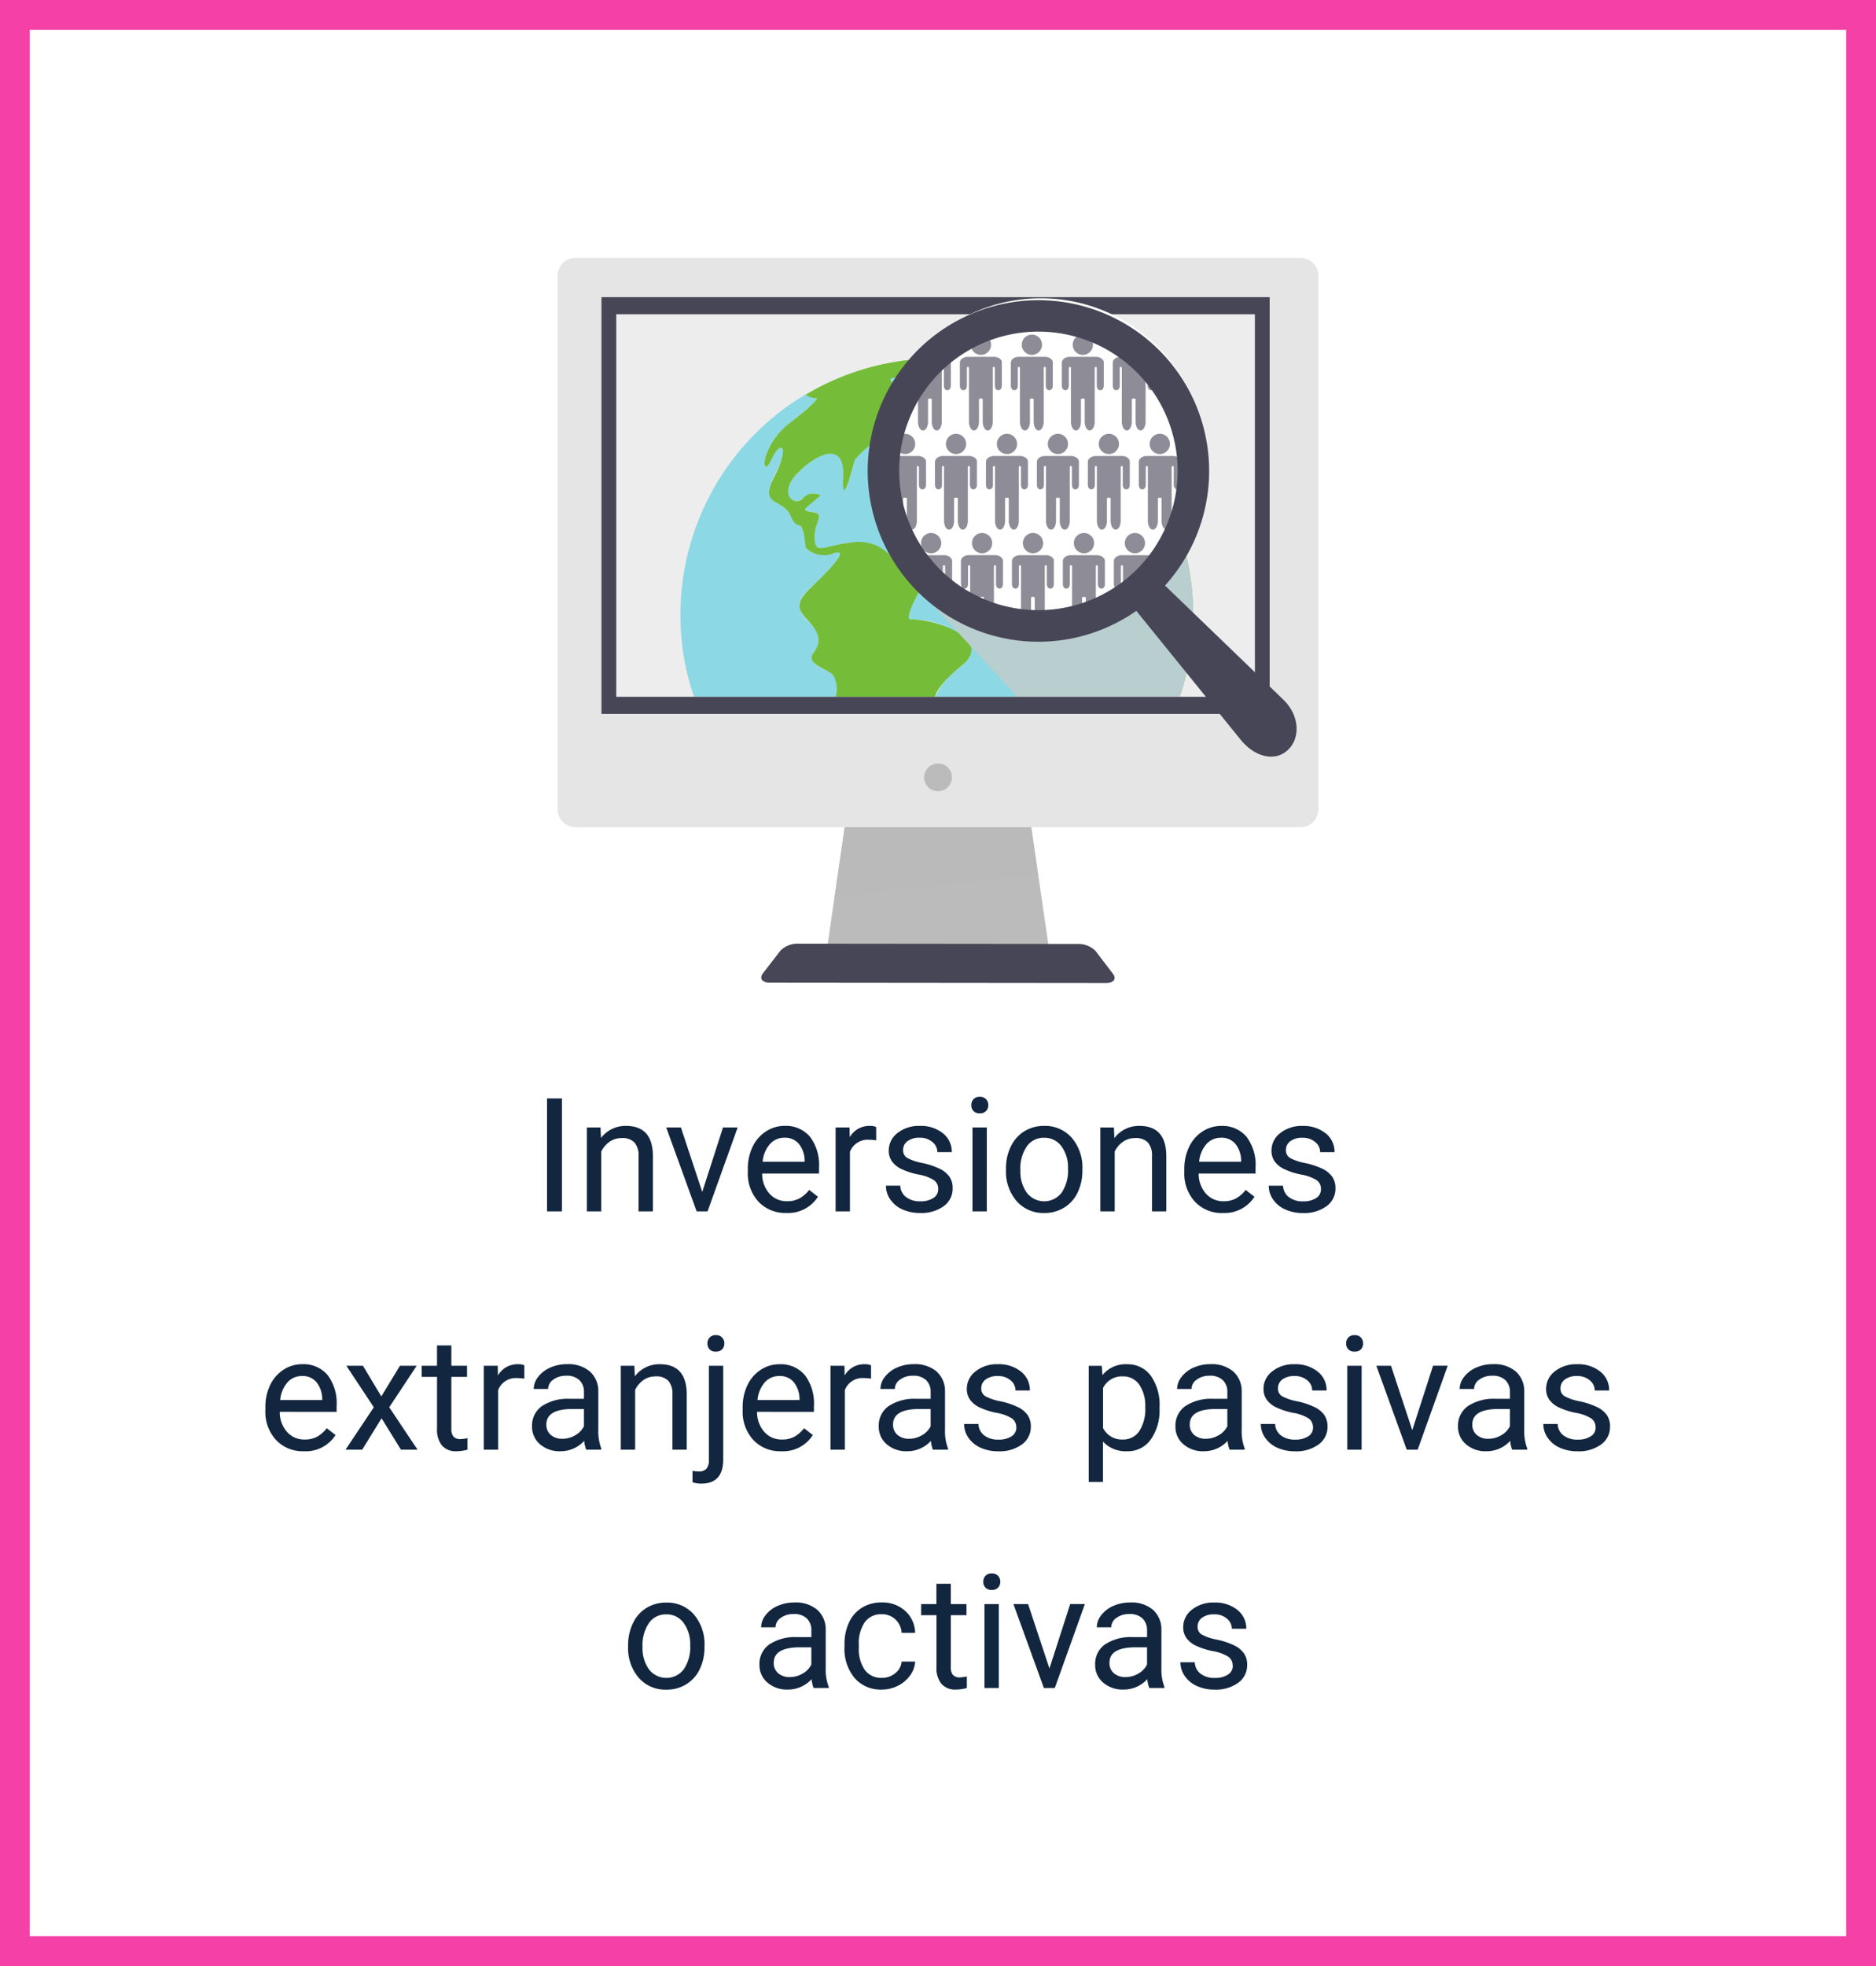 <svg xmlns="http://www.w3.org/2000/svg" width="189" height="198" viewBox="0 0 189 198">
  <rect x="0" y="0" width="189" height="198" fill="#333333" stroke="none"/>
  <g id="Grupo_112868" data-name="Grupo 112868" transform="translate(3125 8946)">
    <g id="Trazado_168230" data-name="Trazado 168230" transform="translate(-3125 -8946)" fill="#fff">
      <path d="M 187.5 196.5 L 1.5 196.5 L 1.5 1.5 L 187.5 1.5 L 187.5 196.5 Z" stroke="none"/>
      <path d="M 3 3 L 3 195 L 186 195 L 186 3 L 3 3 M 0 0 L 189 0 L 189 198 L 0 198 L 0 0 Z" stroke="none" fill="#f440a7"/>
    </g>
    <path id="Trazado_168231" data-name="Trazado 168231" d="M34.613,17h-1.5V5.625h1.5ZM38.5,8.547l.047,1.063a3.08,3.08,0,0,1,2.531-1.219q2.68,0,2.7,3.023V17H42.332V11.406a1.946,1.946,0,0,0-.418-1.352,1.675,1.675,0,0,0-1.277-.437,2.086,2.086,0,0,0-1.234.375,2.546,2.546,0,0,0-.828.984V17H37.129V8.547Zm10.25,6.492L50.84,8.547h1.477L49.285,17h-1.1L45.121,8.547H46.6Zm8.469,2.117a3.693,3.693,0,0,1-2.8-1.129,4.19,4.19,0,0,1-1.078-3.02v-.266a5.073,5.073,0,0,1,.48-2.246,3.748,3.748,0,0,1,1.344-1.547,3.378,3.378,0,0,1,1.871-.559A3.166,3.166,0,0,1,59.6,9.477a4.7,4.7,0,0,1,.914,3.109v.6H54.785a3,3,0,0,0,.73,2.02,2.3,2.3,0,0,0,1.777.77,2.517,2.517,0,0,0,1.3-.312,3.259,3.259,0,0,0,.93-.828l.883.688A3.55,3.55,0,0,1,57.215,17.156Zm-.18-7.578a1.928,1.928,0,0,0-1.469.637A3.1,3.1,0,0,0,54.832,12h4.234v-.109a2.753,2.753,0,0,0-.594-1.707A1.815,1.815,0,0,0,57.035,9.578Zm9.234.266a4.331,4.331,0,0,0-.711-.055A1.9,1.9,0,0,0,63.629,11v6H62.184V8.547H63.59l.023.977a2.251,2.251,0,0,1,2.016-1.133,1.477,1.477,0,0,1,.641.109Zm6.25,4.914a1.064,1.064,0,0,0-.441-.91,4.249,4.249,0,0,0-1.539-.559,7.277,7.277,0,0,1-1.742-.562,2.479,2.479,0,0,1-.953-.781,1.869,1.869,0,0,1-.309-1.078,2.193,2.193,0,0,1,.879-1.758,3.432,3.432,0,0,1,2.246-.719,3.532,3.532,0,0,1,2.332.742,2.357,2.357,0,0,1,.895,1.9H72.434a1.3,1.3,0,0,0-.5-1.023,1.888,1.888,0,0,0-1.27-.43,1.976,1.976,0,0,0-1.234.344,1.082,1.082,0,0,0-.445.9.877.877,0,0,0,.414.789,5.1,5.1,0,0,0,1.5.508,7.8,7.8,0,0,1,1.754.578,2.558,2.558,0,0,1,1,.809,1.988,1.988,0,0,1,.324,1.152,2.163,2.163,0,0,1-.906,1.816,3.8,3.8,0,0,1-2.352.684,4.257,4.257,0,0,1-1.8-.359,2.922,2.922,0,0,1-1.223-1,2.42,2.42,0,0,1-.441-1.395h1.445a1.5,1.5,0,0,0,.582,1.152,2.258,2.258,0,0,0,1.434.426,2.331,2.331,0,0,0,1.316-.332A1.02,1.02,0,0,0,72.52,14.758ZM77.418,17H75.973V8.547h1.445ZM75.855,6.3a.863.863,0,0,1,.215-.594.807.807,0,0,1,.637-.242.819.819,0,0,1,.641.242.854.854,0,0,1,.219.594.826.826,0,0,1-.219.586.834.834,0,0,1-.641.234.821.821,0,0,1-.637-.234A.834.834,0,0,1,75.855,6.3ZM79.348,12.7a4.993,4.993,0,0,1,.488-2.234A3.643,3.643,0,0,1,81.2,8.93a3.7,3.7,0,0,1,1.988-.539,3.565,3.565,0,0,1,2.793,1.2,4.6,4.6,0,0,1,1.066,3.18v.1a5.036,5.036,0,0,1-.473,2.215,3.589,3.589,0,0,1-1.352,1.527,3.743,3.743,0,0,1-2.02.547,3.556,3.556,0,0,1-2.785-1.2A4.575,4.575,0,0,1,79.348,12.8Zm1.453.172a3.616,3.616,0,0,0,.652,2.258,2.211,2.211,0,0,0,3.5-.012A3.955,3.955,0,0,0,85.6,12.7a3.61,3.61,0,0,0-.66-2.254,2.1,2.1,0,0,0-1.754-.863,2.075,2.075,0,0,0-1.727.852A3.925,3.925,0,0,0,80.8,12.867Zm9.422-4.32.047,1.063A3.08,3.08,0,0,1,92.8,8.391q2.68,0,2.7,3.023V17H94.059V11.406a1.946,1.946,0,0,0-.418-1.352,1.675,1.675,0,0,0-1.277-.437,2.086,2.086,0,0,0-1.234.375,2.546,2.546,0,0,0-.828.984V17H88.855V8.547Zm10.969,8.609a3.693,3.693,0,0,1-2.8-1.129,4.19,4.19,0,0,1-1.078-3.02v-.266A5.073,5.073,0,0,1,97.8,10.5a3.748,3.748,0,0,1,1.344-1.547,3.378,3.378,0,0,1,1.871-.559,3.166,3.166,0,0,1,2.563,1.086,4.7,4.7,0,0,1,.914,3.109v.6H98.762a3,3,0,0,0,.73,2.02,2.3,2.3,0,0,0,1.777.77,2.517,2.517,0,0,0,1.3-.312,3.259,3.259,0,0,0,.93-.828l.883.688A3.55,3.55,0,0,1,101.191,17.156Zm-.18-7.578a1.928,1.928,0,0,0-1.469.637A3.1,3.1,0,0,0,98.809,12h4.234v-.109a2.753,2.753,0,0,0-.594-1.707A1.815,1.815,0,0,0,101.012,9.578Zm10.07,5.18a1.064,1.064,0,0,0-.441-.91,4.249,4.249,0,0,0-1.539-.559,7.277,7.277,0,0,1-1.742-.562,2.479,2.479,0,0,1-.953-.781,1.869,1.869,0,0,1-.309-1.078,2.193,2.193,0,0,1,.879-1.758,3.432,3.432,0,0,1,2.246-.719,3.532,3.532,0,0,1,2.332.742,2.357,2.357,0,0,1,.895,1.9H111a1.3,1.3,0,0,0-.5-1.023,1.888,1.888,0,0,0-1.27-.43,1.976,1.976,0,0,0-1.234.344,1.082,1.082,0,0,0-.445.9.877.877,0,0,0,.414.789,5.1,5.1,0,0,0,1.5.508,7.8,7.8,0,0,1,1.754.578,2.558,2.558,0,0,1,1,.809,1.988,1.988,0,0,1,.324,1.152,2.163,2.163,0,0,1-.906,1.816,3.8,3.8,0,0,1-2.352.684,4.257,4.257,0,0,1-1.8-.359,2.922,2.922,0,0,1-1.223-1,2.42,2.42,0,0,1-.441-1.395h1.445a1.5,1.5,0,0,0,.582,1.152,2.258,2.258,0,0,0,1.434.426,2.331,2.331,0,0,0,1.316-.332A1.02,1.02,0,0,0,111.082,14.758ZM8.613,41.156a3.693,3.693,0,0,1-2.8-1.129,4.19,4.19,0,0,1-1.078-3.02v-.266a5.073,5.073,0,0,1,.48-2.246,3.748,3.748,0,0,1,1.344-1.547,3.378,3.378,0,0,1,1.871-.559A3.166,3.166,0,0,1,11,33.477a4.7,4.7,0,0,1,.914,3.109v.6H6.184a3,3,0,0,0,.73,2.02,2.3,2.3,0,0,0,1.777.77,2.517,2.517,0,0,0,1.3-.312,3.258,3.258,0,0,0,.93-.828l.883.688A3.55,3.55,0,0,1,8.613,41.156Zm-.18-7.578a1.928,1.928,0,0,0-1.469.637A3.1,3.1,0,0,0,6.23,36h4.234v-.109a2.753,2.753,0,0,0-.594-1.707A1.815,1.815,0,0,0,8.434,33.578Zm7.984,2.055,1.875-3.086H19.98l-2.766,4.18L20.066,41H18.395l-1.953-3.164L14.488,41h-1.68l2.852-4.273-2.766-4.18h1.672ZM23.473,30.5v2.047h1.578v1.117H23.473v5.249a1.173,1.173,0,0,0,.211.763.888.888,0,0,0,.719.254,3.5,3.5,0,0,0,.688-.094V41a4.215,4.215,0,0,1-1.109.155,1.8,1.8,0,0,1-1.461-.586,2.517,2.517,0,0,1-.492-1.664V33.664H20.488V32.547h1.539V30.5Zm7.352,3.344a4.331,4.331,0,0,0-.711-.055A1.9,1.9,0,0,0,28.184,35v6H26.738V32.547h1.406l.023.977a2.251,2.251,0,0,1,2.016-1.133,1.477,1.477,0,0,1,.641.109ZM37.059,41a3.036,3.036,0,0,1-.2-.891,3.225,3.225,0,0,1-2.406,1.047,2.984,2.984,0,0,1-2.051-.707,2.287,2.287,0,0,1-.8-1.793,2.39,2.39,0,0,1,1-2.051,4.733,4.733,0,0,1,2.824-.73h1.406v-.664A1.623,1.623,0,0,0,36.379,34a1.821,1.821,0,0,0-1.336-.449,2.107,2.107,0,0,0-1.3.391,1.151,1.151,0,0,0-.523.945H31.77a2,2,0,0,1,.449-1.223,3.066,3.066,0,0,1,1.219-.934,4.1,4.1,0,0,1,1.691-.344,3.342,3.342,0,0,1,2.289.73,2.635,2.635,0,0,1,.859,2.012v3.891a4.757,4.757,0,0,0,.3,1.852V41Zm-2.4-1.1a2.54,2.54,0,0,0,1.289-.352,2.127,2.127,0,0,0,.883-.914V36.9H35.7q-2.656,0-2.656,1.555a1.316,1.316,0,0,0,.453,1.063A1.742,1.742,0,0,0,34.66,39.9Zm7.25-7.352.047,1.063a3.08,3.08,0,0,1,2.531-1.219q2.68,0,2.7,3.023V41H45.746V35.406a1.946,1.946,0,0,0-.418-1.352,1.675,1.675,0,0,0-1.277-.437,2.086,2.086,0,0,0-1.234.375,2.546,2.546,0,0,0-.828.984V41H40.543V32.547Zm8.953,0v9.43q0,2.438-2.211,2.438a2.7,2.7,0,0,1-.883-.14V43.125a2.794,2.794,0,0,0,.656.063.982.982,0,0,0,.738-.262,1.3,1.3,0,0,0,.254-.911V32.547ZM49.27,30.3a.867.867,0,0,1,.215-.59.79.79,0,0,1,.629-.246.819.819,0,0,1,.641.242.854.854,0,0,1,.219.594.826.826,0,0,1-.219.586.834.834,0,0,1-.641.234.808.808,0,0,1-.633-.234A.843.843,0,0,1,49.27,30.3ZM56.7,41.156a3.693,3.693,0,0,1-2.8-1.129,4.19,4.19,0,0,1-1.078-3.02v-.266A5.073,5.073,0,0,1,53.3,34.5a3.748,3.748,0,0,1,1.344-1.547,3.378,3.378,0,0,1,1.871-.559,3.166,3.166,0,0,1,2.563,1.086A4.7,4.7,0,0,1,60,36.586v.6H54.27a3,3,0,0,0,.73,2.02,2.3,2.3,0,0,0,1.777.77,2.517,2.517,0,0,0,1.3-.312,3.258,3.258,0,0,0,.93-.828l.883.688A3.55,3.55,0,0,1,56.7,41.156Zm-.18-7.578a1.928,1.928,0,0,0-1.469.637A3.1,3.1,0,0,0,54.316,36h4.234v-.109a2.753,2.753,0,0,0-.594-1.707A1.815,1.815,0,0,0,56.52,33.578Zm9.234.266a4.331,4.331,0,0,0-.711-.055A1.9,1.9,0,0,0,63.113,35v6H61.668V32.547h1.406l.023.977a2.251,2.251,0,0,1,2.016-1.133,1.477,1.477,0,0,1,.641.109ZM71.988,41a3.036,3.036,0,0,1-.2-.891,3.225,3.225,0,0,1-2.406,1.047,2.984,2.984,0,0,1-2.051-.707,2.288,2.288,0,0,1-.8-1.793,2.39,2.39,0,0,1,1-2.051,4.733,4.733,0,0,1,2.824-.73h1.406v-.664A1.623,1.623,0,0,0,71.309,34a1.821,1.821,0,0,0-1.336-.449,2.107,2.107,0,0,0-1.3.391,1.151,1.151,0,0,0-.523.945H66.7a2,2,0,0,1,.449-1.223,3.066,3.066,0,0,1,1.219-.934,4.1,4.1,0,0,1,1.691-.344,3.342,3.342,0,0,1,2.289.73,2.635,2.635,0,0,1,.859,2.012v3.891a4.757,4.757,0,0,0,.3,1.852V41Zm-2.4-1.1a2.54,2.54,0,0,0,1.289-.352,2.127,2.127,0,0,0,.883-.914V36.9H70.629q-2.656,0-2.656,1.555a1.316,1.316,0,0,0,.453,1.063A1.742,1.742,0,0,0,69.59,39.9Zm10.8-1.141a1.064,1.064,0,0,0-.441-.91,4.249,4.249,0,0,0-1.539-.559,7.277,7.277,0,0,1-1.742-.562,2.479,2.479,0,0,1-.953-.781,1.869,1.869,0,0,1-.309-1.078,2.193,2.193,0,0,1,.879-1.758,3.432,3.432,0,0,1,2.246-.719,3.532,3.532,0,0,1,2.332.742,2.357,2.357,0,0,1,.895,1.9H80.309a1.3,1.3,0,0,0-.5-1.023,1.888,1.888,0,0,0-1.27-.43,1.976,1.976,0,0,0-1.234.344,1.082,1.082,0,0,0-.445.9.877.877,0,0,0,.414.789,5.1,5.1,0,0,0,1.5.508,7.8,7.8,0,0,1,1.754.578,2.558,2.558,0,0,1,1,.809,1.988,1.988,0,0,1,.324,1.152,2.163,2.163,0,0,1-.906,1.816,3.8,3.8,0,0,1-2.352.684,4.257,4.257,0,0,1-1.8-.359,2.922,2.922,0,0,1-1.223-1,2.42,2.42,0,0,1-.441-1.395h1.445a1.5,1.5,0,0,0,.582,1.152,2.258,2.258,0,0,0,1.434.426,2.331,2.331,0,0,0,1.316-.332A1.02,1.02,0,0,0,80.395,38.758Zm14.43-1.891a5.062,5.062,0,0,1-.883,3.109,2.829,2.829,0,0,1-2.391,1.18,3.1,3.1,0,0,1-2.422-.977v4.07H87.684v-11.7H89l.07.938a2.977,2.977,0,0,1,2.453-1.094,2.882,2.882,0,0,1,2.41,1.148,5.117,5.117,0,0,1,.887,3.2ZM93.379,36.7a3.735,3.735,0,0,0-.609-2.258,1.963,1.963,0,0,0-1.672-.828,2.125,2.125,0,0,0-1.969,1.164V38.82a2.129,2.129,0,0,0,1.984,1.156,1.954,1.954,0,0,0,1.652-.824A4.077,4.077,0,0,0,93.379,36.7Zm8.5,4.3a3.036,3.036,0,0,1-.2-.891,3.225,3.225,0,0,1-2.406,1.047,2.984,2.984,0,0,1-2.051-.707,2.288,2.288,0,0,1-.8-1.793,2.39,2.39,0,0,1,1-2.051,4.733,4.733,0,0,1,2.824-.73h1.406v-.664A1.623,1.623,0,0,0,101.2,34a1.821,1.821,0,0,0-1.336-.449,2.107,2.107,0,0,0-1.3.391,1.151,1.151,0,0,0-.523.945H96.59a2,2,0,0,1,.449-1.223,3.066,3.066,0,0,1,1.219-.934,4.1,4.1,0,0,1,1.691-.344,3.342,3.342,0,0,1,2.289.73,2.635,2.635,0,0,1,.859,2.012v3.891a4.757,4.757,0,0,0,.3,1.852V41Zm-2.4-1.1a2.54,2.54,0,0,0,1.289-.352,2.127,2.127,0,0,0,.883-.914V36.9H100.52q-2.656,0-2.656,1.555a1.316,1.316,0,0,0,.453,1.063A1.742,1.742,0,0,0,99.48,39.9Zm10.8-1.141a1.064,1.064,0,0,0-.441-.91,4.249,4.249,0,0,0-1.539-.559,7.277,7.277,0,0,1-1.742-.562,2.479,2.479,0,0,1-.953-.781,1.869,1.869,0,0,1-.309-1.078,2.193,2.193,0,0,1,.879-1.758,3.432,3.432,0,0,1,2.246-.719,3.532,3.532,0,0,1,2.332.742,2.357,2.357,0,0,1,.895,1.9H110.2a1.3,1.3,0,0,0-.5-1.023,1.888,1.888,0,0,0-1.27-.43,1.976,1.976,0,0,0-1.234.344,1.082,1.082,0,0,0-.445.9.877.877,0,0,0,.414.789,5.1,5.1,0,0,0,1.5.508,7.8,7.8,0,0,1,1.754.578,2.558,2.558,0,0,1,1,.809,1.988,1.988,0,0,1,.324,1.152,2.163,2.163,0,0,1-.906,1.816,3.8,3.8,0,0,1-2.352.684,4.257,4.257,0,0,1-1.8-.359,2.922,2.922,0,0,1-1.223-1,2.42,2.42,0,0,1-.441-1.395h1.445a1.5,1.5,0,0,0,.582,1.152,2.258,2.258,0,0,0,1.434.426,2.331,2.331,0,0,0,1.316-.332A1.02,1.02,0,0,0,110.285,38.758Zm4.9,2.242h-1.445V32.547h1.445Zm-1.562-10.7a.863.863,0,0,1,.215-.594.807.807,0,0,1,.637-.242.819.819,0,0,1,.641.242.854.854,0,0,1,.219.594.826.826,0,0,1-.219.586.834.834,0,0,1-.641.234.821.821,0,0,1-.637-.234A.834.834,0,0,1,113.621,30.3Zm6.664,8.734,2.094-6.492h1.477L120.824,41h-1.1l-3.062-8.453h1.477ZM130.348,41a3.036,3.036,0,0,1-.2-.891,3.225,3.225,0,0,1-2.406,1.047,2.984,2.984,0,0,1-2.051-.707,2.288,2.288,0,0,1-.8-1.793,2.39,2.39,0,0,1,1-2.051,4.733,4.733,0,0,1,2.824-.73h1.406v-.664A1.623,1.623,0,0,0,129.668,34a1.821,1.821,0,0,0-1.336-.449,2.107,2.107,0,0,0-1.3.391,1.151,1.151,0,0,0-.523.945h-1.453a2,2,0,0,1,.449-1.223,3.066,3.066,0,0,1,1.219-.934,4.1,4.1,0,0,1,1.691-.344,3.342,3.342,0,0,1,2.289.73,2.635,2.635,0,0,1,.859,2.012v3.891a4.757,4.757,0,0,0,.3,1.852V41Zm-2.4-1.1a2.54,2.54,0,0,0,1.289-.352,2.127,2.127,0,0,0,.883-.914V36.9h-1.133q-2.656,0-2.656,1.555a1.316,1.316,0,0,0,.453,1.063A1.742,1.742,0,0,0,127.949,39.9Zm10.8-1.141a1.064,1.064,0,0,0-.441-.91,4.249,4.249,0,0,0-1.539-.559,7.277,7.277,0,0,1-1.742-.562,2.479,2.479,0,0,1-.953-.781,1.869,1.869,0,0,1-.309-1.078,2.193,2.193,0,0,1,.879-1.758,3.432,3.432,0,0,1,2.246-.719,3.532,3.532,0,0,1,2.332.742,2.357,2.357,0,0,1,.895,1.9h-1.453a1.3,1.3,0,0,0-.5-1.023,1.888,1.888,0,0,0-1.27-.43,1.976,1.976,0,0,0-1.234.344,1.082,1.082,0,0,0-.445.9.877.877,0,0,0,.414.789,5.1,5.1,0,0,0,1.5.508,7.8,7.8,0,0,1,1.754.578,2.558,2.558,0,0,1,1,.809,1.988,1.988,0,0,1,.324,1.152,2.163,2.163,0,0,1-.906,1.816,3.8,3.8,0,0,1-2.352.684,4.257,4.257,0,0,1-1.8-.359,2.922,2.922,0,0,1-1.223-1,2.42,2.42,0,0,1-.441-1.395h1.445a1.5,1.5,0,0,0,.582,1.152,2.258,2.258,0,0,0,1.434.426,2.331,2.331,0,0,0,1.316-.332A1.02,1.02,0,0,0,138.754,38.758ZM41.281,60.7a4.993,4.993,0,0,1,.488-2.234,3.643,3.643,0,0,1,1.359-1.531,3.7,3.7,0,0,1,1.988-.539,3.565,3.565,0,0,1,2.793,1.2,4.6,4.6,0,0,1,1.066,3.18v.1a5.036,5.036,0,0,1-.473,2.215,3.589,3.589,0,0,1-1.352,1.527,3.743,3.743,0,0,1-2.02.547,3.556,3.556,0,0,1-2.785-1.2A4.575,4.575,0,0,1,41.281,60.8Zm1.453.172a3.616,3.616,0,0,0,.652,2.258,2.211,2.211,0,0,0,3.5-.012,3.955,3.955,0,0,0,.648-2.418,3.61,3.61,0,0,0-.66-2.254,2.1,2.1,0,0,0-1.754-.863,2.075,2.075,0,0,0-1.727.852A3.925,3.925,0,0,0,42.734,60.867ZM59.969,65a3.036,3.036,0,0,1-.2-.891,3.225,3.225,0,0,1-2.406,1.047,2.984,2.984,0,0,1-2.051-.707,2.287,2.287,0,0,1-.8-1.793,2.39,2.39,0,0,1,1-2.051,4.733,4.733,0,0,1,2.824-.73h1.406v-.664A1.623,1.623,0,0,0,59.289,58a1.821,1.821,0,0,0-1.336-.449,2.107,2.107,0,0,0-1.3.391,1.151,1.151,0,0,0-.523.945H54.68a2,2,0,0,1,.449-1.223,3.066,3.066,0,0,1,1.219-.934,4.1,4.1,0,0,1,1.691-.344,3.342,3.342,0,0,1,2.289.73,2.635,2.635,0,0,1,.859,2.012v3.891a4.757,4.757,0,0,0,.3,1.852V65Zm-2.4-1.1a2.54,2.54,0,0,0,1.289-.352,2.127,2.127,0,0,0,.883-.914V60.9H58.609q-2.656,0-2.656,1.555a1.316,1.316,0,0,0,.453,1.063A1.742,1.742,0,0,0,57.57,63.9Zm9.273.078a2.082,2.082,0,0,0,1.352-.469,1.649,1.649,0,0,0,.641-1.172H70.2a2.621,2.621,0,0,1-.5,1.383,3.293,3.293,0,0,1-1.23,1.047,3.55,3.55,0,0,1-1.629.391A3.482,3.482,0,0,1,64.1,64a4.59,4.59,0,0,1-1.02-3.152v-.242a5.089,5.089,0,0,1,.453-2.2,3.451,3.451,0,0,1,1.3-1.492,3.7,3.7,0,0,1,2-.531,3.39,3.39,0,0,1,2.363.852,3.043,3.043,0,0,1,1,2.211H68.836a1.992,1.992,0,0,0-.621-1.348,1.932,1.932,0,0,0-1.379-.527,2.023,2.023,0,0,0-1.707.793,3.724,3.724,0,0,0-.605,2.293v.273a3.65,3.65,0,0,0,.6,2.25A2.033,2.033,0,0,0,66.844,63.977ZM73.789,54.5v2.047h1.578v1.117H73.789v5.249a1.173,1.173,0,0,0,.211.763.888.888,0,0,0,.719.254,3.5,3.5,0,0,0,.688-.094V65a4.215,4.215,0,0,1-1.109.155,1.8,1.8,0,0,1-1.461-.586,2.517,2.517,0,0,1-.492-1.664V57.664H70.8V56.547h1.539V54.5ZM78.625,65H77.18V56.547h1.445ZM77.063,54.3a.863.863,0,0,1,.215-.594.807.807,0,0,1,.637-.242.819.819,0,0,1,.641.242.854.854,0,0,1,.219.594.826.826,0,0,1-.219.586.834.834,0,0,1-.641.234.821.821,0,0,1-.637-.234A.834.834,0,0,1,77.063,54.3Zm6.664,8.734,2.094-6.492H87.3L84.266,65h-1.1L80.1,56.547h1.477ZM93.789,65a3.036,3.036,0,0,1-.2-.891,3.225,3.225,0,0,1-2.406,1.047,2.984,2.984,0,0,1-2.051-.707,2.288,2.288,0,0,1-.8-1.793,2.39,2.39,0,0,1,1-2.051,4.733,4.733,0,0,1,2.824-.73h1.406v-.664A1.623,1.623,0,0,0,93.109,58a1.821,1.821,0,0,0-1.336-.449,2.107,2.107,0,0,0-1.3.391,1.151,1.151,0,0,0-.523.945H88.5a2,2,0,0,1,.449-1.223,3.066,3.066,0,0,1,1.219-.934,4.1,4.1,0,0,1,1.691-.344,3.342,3.342,0,0,1,2.289.73,2.635,2.635,0,0,1,.859,2.012v3.891a4.757,4.757,0,0,0,.3,1.852V65Zm-2.4-1.1a2.54,2.54,0,0,0,1.289-.352,2.127,2.127,0,0,0,.883-.914V60.9H92.43q-2.656,0-2.656,1.555a1.316,1.316,0,0,0,.453,1.063A1.742,1.742,0,0,0,91.391,63.9Zm10.8-1.141a1.064,1.064,0,0,0-.441-.91,4.249,4.249,0,0,0-1.539-.559,7.277,7.277,0,0,1-1.742-.562,2.479,2.479,0,0,1-.953-.781,1.869,1.869,0,0,1-.309-1.078,2.193,2.193,0,0,1,.879-1.758,3.432,3.432,0,0,1,2.246-.719,3.532,3.532,0,0,1,2.332.742,2.357,2.357,0,0,1,.895,1.9h-1.453a1.3,1.3,0,0,0-.5-1.023,1.888,1.888,0,0,0-1.27-.43,1.976,1.976,0,0,0-1.234.344,1.082,1.082,0,0,0-.445.9.877.877,0,0,0,.414.789,5.1,5.1,0,0,0,1.5.508,7.8,7.8,0,0,1,1.754.578,2.558,2.558,0,0,1,1,.809,1.988,1.988,0,0,1,.324,1.152,2.163,2.163,0,0,1-.906,1.816,3.8,3.8,0,0,1-2.352.684,4.257,4.257,0,0,1-1.8-.359,2.922,2.922,0,0,1-1.223-1,2.42,2.42,0,0,1-.441-1.395h1.445a1.5,1.5,0,0,0,.582,1.152,2.258,2.258,0,0,0,1.434.426,2.331,2.331,0,0,0,1.316-.332A1.02,1.02,0,0,0,102.2,62.758Z" transform="translate(-3103 -8841)" fill="#12263f"/>
    <path id="Trazado_162165" data-name="Trazado 162165" d="M404.712,202.393h-22.4l2.184-15.056h18.028Z" transform="translate(-3424.014 -9052.706)" fill="#bbb"/>
    <path id="Trazado_162166" data-name="Trazado 162166" d="M403.62,194.865l-20.527,2.178,1.408-9.706h18.028Z" transform="translate(-3424.014 -9052.706)" fill="#bbb" opacity="0.5" style="mix-blend-mode: multiply;isolation: isolate"/>
    <path id="Trazado_168232" data-name="Trazado 168232" d="M1.794,0H74.839a1.794,1.794,0,0,1,1.794,1.794V55.547a1.794,1.794,0,0,1-1.794,1.794H1.794A1.794,1.794,0,0,1,0,55.547V1.794A1.794,1.794,0,0,1,1.794,0Z" transform="translate(-3068.816 -8920.03)" fill="#e5e5e5"/>
    <path id="Trazado_162167" data-name="Trazado 162167" d="M410.443,205.706l-33.866-.034c-.785,0-1.089-.433-.7-.942l1.765-2.287a2.412,2.412,0,0,1,1.729-.7l28.29.029a2.4,2.4,0,0,1,1.73.711l1.746,2.29C411.531,205.279,411.225,205.707,410.443,205.706Z" transform="translate(-3424.014 -9052.706)" fill="#474656"/>
    <path id="Trazado_168233" data-name="Trazado 168233" d="M0,0H67.317V41.971H0Z" transform="translate(-3064.403 -8916.072)" fill="#474656"/>
    <path id="Trazado_168234" data-name="Trazado 168234" d="M0,0H64.34V38.528H0Z" transform="translate(-3062.914 -8914.352)" fill="#ededed"/>
    <path id="Trazado_168235" data-name="Trazado 168235" d="M1.4,0A1.4,1.4,0,1,1,0,1.4,1.4,1.4,0,0,1,1.4,0Z" transform="translate(-3031.896 -8869.11)" fill="#bbb"/>
    <g id="Grupo_106393" data-name="Grupo 106393" transform="translate(-3424.014 -9052.706)">
      <path id="Trazado_162168" data-name="Trazado 162168" d="M368.932,176.862H383.2c.169-.716.236-1.8-.41-2.31-.575-.453-1.584-.636-1.942-1.323-.219-.42.137-.758.337-1.1a1.813,1.813,0,0,0,.089-1.779c-.416-.852-1.482-1.455-1.694-2.4-.238-1.065,1.073-2.018,1.717-2.643.486-.472.966-.952,1.42-1.455a4.438,4.438,0,0,0,.88-1.183c.114-.279-.066-.363-.325-.316a4.643,4.643,0,0,1-1.744.209,2.4,2.4,0,0,1-1.341-.719,11.352,11.352,0,0,0-.255-1.62.959.959,0,0,0-.292-.567c-.329-.225-.566-.229-.792-.628a4.6,4.6,0,0,0-.6-.994,3.638,3.638,0,0,0-.852-.614c-.543-.31-.984-.637-.886-1.33.168-1.192,1.035-2.193,1.3-3.372.078-.34.124-1.306-.44-.744a3.507,3.507,0,0,0-.652,1.045c-.1.211-.235.564-.467.669-.379.172-.1-1-.074-1.1.653-2.14,2.512-3.311,4.113-4.7.138-.119,1.129-.854.98-1.1a1.812,1.812,0,0,1-1.105-.354A25.827,25.827,0,0,0,368.1,173.858,24.529,24.529,0,0,0,368.932,176.862Z" fill="#8cd8e5"/>
      <path id="Trazado_162169" data-name="Trazado 162169" d="M380.827,156.413a1.374,1.374,0,0,1,.843.187c-.426.4-.889.747-1.321,1.134-.2.179-.332.359,0,.452s.85.038,1.093.316c.209.24-.024.677-.11.921-.2.571-.578,1.889,0,2.379.424.36,1.469-.107,1.918-.206,2.215-.487,4.647-.4,5.963,1.721a3.818,3.818,0,0,0,.634.979,4.09,4.09,0,0,0,1.124.6,1.573,1.573,0,0,1,.784.516c.246.415-.18.938-.363,1.283-.3.565-.933,1.511-.811,2.205a.2.2,0,0,0,.291.167,9.472,9.472,0,0,1,5,1.544,2,2,0,0,1,1.013,1.6c-.048.96-1.049,1.553-1.687,2.118a6.743,6.743,0,0,0-1.934,2.532h18.129c.188-.273.493-.467.681-.753a2.183,2.183,0,0,0,.162-2.566c-.226-.257-.727-.4-.826-.753-.073-.26.219-.477.391-.615.552-.442,1.23-.911,1-1.72-.194-.678-.81.12-1.2.088-.527-.044-.371-1.133-.453-1.489-.092-.4-1.436.168-1.631.222-.809.223-2.009.613-2.714-.07-.6-.577-.68-1.537-.986-2.268a14.54,14.54,0,0,0-1.7-2.431c-.445-.657.579-.453.967-.605.761-.3.887-1.2.894-1.917.007-.654-.1-1.3-.142-1.948a2.41,2.41,0,0,1,.123-1.2c.265-.518,1.013-.331,1.461-.527.354-.154.352-.519.4-.848.071-.508.4-.6.847-.706a11.786,11.786,0,0,1,2.631-.8.674.674,0,0,1,.714.521c.062.244-.038.8.152,1,.074.077.317.062.42.116a4.418,4.418,0,0,1,1.255,1.285c.119.149.351.573.578.589.2.013.48-.305.634-.4.412-.26,1.021-.383,1.308-.8.267-.392-.264-.656-.565-.758-.6-.2-1.233-.124-1.829-.295-.354-.1-.341-.318-.34-.629,0-.415-.334-.634-.687-.775a2.511,2.511,0,0,1-1.262-1.065c-.209-.348-.99-1.506-1.367-.71-.362.765-.7,1.44-1.7,1.4a1.625,1.625,0,0,1-1.464-1.6c-.015-.963,1.29-.909,1.185-1.933-.116-1.124-1.412-1.76-2.283-2.245-.039-.022-.623-.343-.541-.4.285-.185,1.035.125,1.29.258.532.278,1.294,1.42,2.005.979s-.8-1.658-1.134-1.824c-.354-.176-.885-.137-1.149-.459-.225-.276-.214-.7-.352-1.019a3.376,3.376,0,0,0-2.411-1.611c-.662-.118-1.557-.512-1.622-1.263-.219-.082-.44-.157-.661-.23-.793.369-1.532.843-2.331,1.2-.359.161-1.044.515-1.439.255-.632-.415.121-1.668-.384-2.211-.37-.4-1.206-.061-1.667-.062-.117,0-.554-.145-.618.015-.057.143.085.37.139.495.215.5.175.954-.518.855a2.051,2.051,0,0,1-1.261-.9l-1.139.494c.633,1.526-3.324-.1-3.529.679-.067.251.4.553.613.547.14,0,.411-.282.525-.181.252.225.266.866.292,1.181,0,.05-.024.463.07.376.638-.6,1.445-.921,2.092-1.5a1.916,1.916,0,0,1,.7-.519c.359-.092.7.25.934.474.837.817,1.785,2.023,1.653,3.278-.019.188-.105.575-.373.53-.366-.063-.573-.713-.808-.951-.5-.508-1.838-1.089-2.237-.14-.268.637.65.957,1.08,1.161.15.071.469.18.515.366.064.259-.55.409-.7.43-.815.112-1.422-.563-1.985-1.036-.522-.439-.251.448-.056.672.054.062.262.228.2.329-.132.209-.749.186-.947.205a6.455,6.455,0,0,0-3.3,1.162,9.6,9.6,0,0,0-1.759,1.611c-.034.04-.068.081-.1.123a15.2,15.2,0,0,1-.859,2.734c-.222.467-.33.195-.345-.192-.033-.881.223-1.953-.339-2.724-1.012-1.388-3.293.591-4.049,1.333-.61.6-1.623,1.819-.9,2.7C379.352,157.735,380.1,156.487,380.827,156.413Z" fill="#8cd8e5"/>
      <path id="Trazado_162170" data-name="Trazado 162170" d="M376.719,153.023c.991-2.163,1.882-1.371.3,1.7s.833,2.078,1.651,3.958,1.12-.4,1.514,3.168a2.551,2.551,0,0,0,2.773.593c1.781-.593-.3,1.582-2.178,3.365s-1.287,2.373-.3,3.463,1.387,1.979.5,3.169,1.385,1.581,1.979,2.274a2.694,2.694,0,0,1,.234,2.151h10.017c.253-.725.843-1.622,2.711-3.139,3.165-2.575-2.178-4.554-5.045-4.653,0,0-1.052.429.792-2.871.8-1.441-1.584-1.087-2.177-2.373a4.335,4.335,0,0,0-4.751-2.476c-2.771.3-3.566,1.289-3.661-.394s1.185-2.473-.2-2.672-.693-.3.8-1.684a1.405,1.405,0,0,0-1.783.3c-.892.892-2.476-.493-.6-2.472s4.849-3.467,4.652.295,1.188-1.7,1.188-1.7,2.078-2.657,4.653-2.853.988-.3.988-1.19,1.186,1.485,2.624.892-1.537-.792-1.239-1.78,1.982-.7,2.672.593,1.485-.692-.295-2.773-1.485-.79-3.169.1-.988,1.385-1.286-.1-.395.1-1.187-.69,1.412-.427,2.572-.3.793-.693.793-.693l1.139-.494s.743,1.088,1.632.889-.594-1.584.3-1.385,2.078-.594,2.177.6-.692,2.771,2.575.988c.659-.358,1.1-.592,1.4-.732a25.78,25.78,0,0,0-21.305,2.36,1.812,1.812,0,0,0,1.1.351s.5,0-2.67,2.473S375.729,155.183,376.719,153.023Z" fill="#75bd38"/>
      <path id="Trazado_162171" data-name="Trazado 162171" d="M402.648,145.122c1.287.79.892.1,2.572,1.087s.594,2.079,1.88,2.277,2.475,1.979,1.488,2.078-1.091-1.087-2.572-1.288.593.494,1.581,1.388.991,1.944,0,2.359-.258,2.689,1.356,2.391,1.017-1.979,1.909-1.582.593,1.383,2.078,1.979-.2,1.383,1.584,1.482,2.671.792,1.088,1.485-.79,1.286-2.178-.4-1.248-.07-1.386-1.68-2.373-.1-3.56.1-.2,1.386-1.288,1.581-1.585-.1-1.287,2.476-.395,3.166-1.584,3.166.994,1.385,1.584,3.168.7,2.871,3.268,2.178,1.78-.693,2.078.693,1.386-.793,1.582.593-2.473,1.683-.991,2.572.4,2.97-.3,3.464a.712.712,0,0,0-.145.172h6.464a25.814,25.814,0,0,0-15.737-32.536A.971.971,0,0,0,402.648,145.122Z" fill="#75bd38"/>
      <path id="Trazado_162172" data-name="Trazado 162172" d="M401.7,144.169c.147.049.29.1.435.157v0C401.992,144.267,401.847,144.219,401.7,144.169Z" fill="#fff"/>
    </g>
    <path id="Trazado_162173" data-name="Trazado 162173" d="M402.138,144.326c9.96,3.585,0,0,0,0Z" transform="translate(-3424.014 -9052.706)" fill="#b9cece"/>
    <g id="Grupo_106395" data-name="Grupo 106395" transform="translate(-3424.014 -9052.706)">
      <path id="Trazado_162174" data-name="Trazado 162174" d="M401.476,176.862h16.391a25.988,25.988,0,0,0,1.2-11.124h0l-.028-.246.028.245a26.075,26.075,0,0,0-16.927-21.411v0c-.111-.042-.237-.074-.35-.121a25.163,25.163,0,0,0-5.532-1.218,26.716,26.716,0,0,0-3.815.184c-3.248,2.118-3.608,5.81-4.554,10.08-.529,2.384,1.6,10.579,1.6,10.579Z" fill="#b9cece"/>
      <path id="Trazado_162175" data-name="Trazado 162175" d="M419.037,165.492c-.021-.188-.042-.382-.064-.576C418.992,165.087,419.014,165.282,419.037,165.492Z" fill="#b9cece"/>
    </g>
    <path id="Trazado_168236" data-name="Trazado 168236" d="M16.646,0A16.646,16.646,0,1,1,0,16.646,16.646,16.646,0,0,1,16.646,0Z" transform="translate(-3036.785 -8915.959)" fill="#fff"/>
    <g id="Grupo_106454" data-name="Grupo 106454" transform="translate(-3424.014 -9052.706)">
      <g id="Grupo_106453" data-name="Grupo 106453">
        <g id="Grupo_106399" data-name="Grupo 106399">
          <g id="Grupo_106397" data-name="Grupo 106397">
            <path id="Trazado_162176" data-name="Trazado 162176" d="M402.972,142.446a1.021,1.021,0,1,0-1.021-1.021A1.022,1.022,0,0,0,402.972,142.446Z" fill="#8e8d97"/>
          </g>
          <g id="Grupo_106398" data-name="Grupo 106398">
            <path id="Trazado_162177" data-name="Trazado 162177" d="M405.091,143.234c0-.328-.362-.594-.809-.594h-2.62c-.447,0-.809.266-.809.594v2.279c0,.349.156.49.349.49h.007c.193,0,.349-.141.349-.49v-1.756a.106.106,0,0,1,.109-.106h0a.106.106,0,0,1,.1.106v5.411c0,.492.224.891.5.891h.01c.276,0,.5-.4.5-.891v-2.22a.108.108,0,0,1,.108-.107h.16a.107.107,0,0,1,.108.107v2.22c0,.492.224.891.5.891h.01c.276,0,.5-.4.5-.891v-5.411a.106.106,0,0,1,.1-.106h0a.106.106,0,0,1,.109.106v1.756c0,.349.157.49.349.49h.007c.193,0,.349-.141.349-.49v-2.279Z" fill="#8e8d97"/>
          </g>
        </g>
        <g id="Grupo_106402" data-name="Grupo 106402">
          <g id="Grupo_106400" data-name="Grupo 106400">
            <path id="Trazado_162178" data-name="Trazado 162178" d="M408.105,142.446a1.021,1.021,0,1,0-1.021-1.021A1.021,1.021,0,0,0,408.105,142.446Z" fill="#8e8d97"/>
          </g>
          <g id="Grupo_106401" data-name="Grupo 106401">
            <path id="Trazado_162179" data-name="Trazado 162179" d="M410.224,143.234c0-.328-.362-.594-.809-.594H406.8c-.446,0-.808.266-.808.594v2.279c0,.349.156.49.348.49h.007c.193,0,.349-.141.349-.49v-1.756a.106.106,0,0,1,.109-.106h0a.106.106,0,0,1,.1.106v5.411c0,.492.223.891.5.891h.011c.276,0,.5-.4.5-.891v-2.22a.108.108,0,0,1,.108-.107h.16a.107.107,0,0,1,.108.107v2.22c0,.492.224.891.5.891h.01c.276,0,.5-.4.5-.891v-5.411a.106.106,0,0,1,.1-.106h0a.107.107,0,0,1,.109.106v1.756c0,.349.156.49.348.49h.007c.193,0,.349-.141.349-.49v-2.279Z" fill="#8e8d97"/>
          </g>
        </g>
        <g id="Grupo_106405" data-name="Grupo 106405">
          <g id="Grupo_106403" data-name="Grupo 106403">
            <path id="Trazado_162180" data-name="Trazado 162180" d="M413.238,142.446a1.021,1.021,0,1,0-1.021-1.021A1.021,1.021,0,0,0,413.238,142.446Z" fill="#8e8d97"/>
          </g>
          <g id="Grupo_106404" data-name="Grupo 106404">
            <path id="Trazado_162181" data-name="Trazado 162181" d="M415.357,143.234c0-.328-.362-.594-.808-.594h-2.621c-.446,0-.808.266-.808.594v2.279c0,.349.156.49.348.49h.007c.193,0,.349-.141.349-.49v-1.756a.106.106,0,0,1,.109-.106h0a.106.106,0,0,1,.1.106v5.411c0,.492.224.891.5.891h.01c.276,0,.5-.4.5-.891v-2.22a.107.107,0,0,1,.107-.107h.161a.107.107,0,0,1,.107.107v2.22c0,.492.224.891.5.891h.01c.276,0,.5-.4.5-.891v-5.411a.106.106,0,0,1,.1-.106h0a.106.106,0,0,1,.109.106v1.756c0,.349.156.49.348.49h.008c.192,0,.348-.141.348-.49v-2.279Z" fill="#8e8d97"/>
          </g>
        </g>
        <g id="Grupo_106407" data-name="Grupo 106407">
          <g id="Grupo_106406" data-name="Grupo 106406">
            <path id="Trazado_162182" data-name="Trazado 162182" d="M417.674,150.059h.01c.276,0,.5-.4.5-.891v-2.22a.107.107,0,0,1,.108-.107h.052c-.049-.071-.093-.146-.146-.214-.343-.443-.682-.963-1.024-1.512v4.053C417.174,149.66,417.4,150.059,417.674,150.059Z" fill="#8e8d97"/>
            <path id="Trazado_162183" data-name="Trazado 162183" d="M416.6,146h.007c.192,0,.348-.142.348-.49v-.747c-.231-.376-.465-.761-.7-1.144v1.891C416.253,145.861,416.409,146,416.6,146Z" fill="#8e8d97"/>
            <path id="Trazado_162184" data-name="Trazado 162184" d="M419.059,150.059h.01a.353.353,0,0,0,.255-.129,7.233,7.233,0,0,0-.764-2.74v1.978C418.56,149.66,418.783,150.059,419.059,150.059Z" fill="#8e8d97"/>
          </g>
        </g>
        <g id="Grupo_106409" data-name="Grupo 106409">
          <g id="Grupo_106408" data-name="Grupo 106408">
            <path id="Trazado_162185" data-name="Trazado 162185" d="M388.26,150.059h.01c.277,0,.5-.4.5-.891v-3.206a11.862,11.862,0,0,0-1.009,2.411v.795C387.761,149.66,387.984,150.059,388.26,150.059Z" fill="#8e8d97"/>
          </g>
        </g>
        <g id="Grupo_106412" data-name="Grupo 106412">
          <g id="Grupo_106410" data-name="Grupo 106410">
            <path id="Trazado_162186" data-name="Trazado 162186" d="M392.706,142.446a1.019,1.019,0,0,0,.531-1.89c-.421.517-.871,1.016-1.325,1.505A1.018,1.018,0,0,0,392.706,142.446Z" fill="#8e8d97"/>
          </g>
          <g id="Grupo_106411" data-name="Grupo 106411">
            <path id="Trazado_162187" data-name="Trazado 162187" d="M390.587,145.513c0,.348.156.49.349.49h.007c.192,0,.349-.142.349-.49v-1.756a.106.106,0,0,1,.108-.106h0a.106.106,0,0,1,.1.106v5.411c0,.492.224.891.5.891h.01c.276,0,.5-.4.5-.891v-2.22a.107.107,0,0,1,.108-.107h.16a.108.108,0,0,1,.108.107v2.22c0,.492.223.891.5.891h.01c.276,0,.5-.4.5-.891v-5.411a.106.106,0,0,1,.1-.106h0a.106.106,0,0,1,.109.106v1.756c0,.348.156.49.349.49h.007c.192,0,.349-.142.349-.49v-2.279c0-.328-.362-.594-.809-.594H391.4l-.025,0c-.267.286-.53.57-.784.853Z" fill="#8e8d97"/>
          </g>
        </g>
        <g id="Grupo_106415" data-name="Grupo 106415">
          <g id="Grupo_106413" data-name="Grupo 106413">
            <path id="Trazado_162188" data-name="Trazado 162188" d="M397.839,142.446a1.021,1.021,0,1,0-1.022-1.021A1.022,1.022,0,0,0,397.839,142.446Z" fill="#8e8d97"/>
          </g>
          <g id="Grupo_106414" data-name="Grupo 106414">
            <path id="Trazado_162189" data-name="Trazado 162189" d="M399.958,143.234c0-.328-.362-.594-.809-.594h-2.62c-.447,0-.809.266-.809.594v2.279c0,.349.156.49.349.49h.007c.193,0,.349-.141.349-.49v-1.756a.106.106,0,0,1,.109-.106h0a.106.106,0,0,1,.1.106v5.411c0,.492.224.891.5.891h.01c.276,0,.5-.4.5-.891v-2.22a.107.107,0,0,1,.108-.107h.16a.108.108,0,0,1,.108.107v2.22c0,.492.224.891.5.891h.01c.276,0,.5-.4.5-.891v-5.411a.106.106,0,0,1,.1-.106h0a.106.106,0,0,1,.109.106v1.756c0,.349.156.49.349.49h.007c.193,0,.349-.141.349-.49v-2.279Z" fill="#8e8d97"/>
          </g>
        </g>
        <g id="Grupo_106418" data-name="Grupo 106418">
          <g id="Grupo_106416" data-name="Grupo 106416">
            <circle id="Elipse_507" data-name="Elipse 507" cx="1.022" cy="1.022" r="1.022" transform="translate(394.308 150.393)" fill="#8e8d97"/>
          </g>
          <g id="Grupo_106417" data-name="Grupo 106417">
            <path id="Trazado_162190" data-name="Trazado 162190" d="M397.448,153.224c0-.328-.362-.594-.809-.594h-2.62c-.446,0-.808.266-.808.594V155.5c0,.348.156.49.348.49h.007c.193,0,.349-.142.349-.49v-1.756a.105.105,0,0,1,.109-.106h0a.106.106,0,0,1,.1.106v5.411c0,.492.223.891.5.891h.011c.276,0,.5-.4.5-.891v-2.22a.107.107,0,0,1,.108-.107c.051,0,.11,0,.16,0a.106.106,0,0,1,.108.107v2.22c0,.492.224.891.5.891h.01c.276,0,.5-.4.5-.891v-5.411a.106.106,0,0,1,.1-.106h0a.106.106,0,0,1,.109.106V155.5c0,.348.156.49.348.49h.007c.193,0,.349-.142.349-.49v-2.279Z" fill="#8e8d97"/>
          </g>
        </g>
        <g id="Grupo_106421" data-name="Grupo 106421">
          <g id="Grupo_106419" data-name="Grupo 106419">
            <circle id="Elipse_508" data-name="Elipse 508" cx="1.022" cy="1.022" r="1.022" transform="translate(399.441 150.393)" fill="#8e8d97"/>
          </g>
          <g id="Grupo_106420" data-name="Grupo 106420">
            <path id="Trazado_162191" data-name="Trazado 162191" d="M402.581,153.224c0-.328-.362-.594-.808-.594h-2.621c-.446,0-.808.266-.808.594V155.5c0,.348.156.49.348.49h.007c.193,0,.349-.142.349-.49v-1.756a.105.105,0,0,1,.109-.106h0a.107.107,0,0,1,.105.106v5.411c0,.492.224.891.5.891h.01c.276,0,.5-.4.5-.891v-2.22a.106.106,0,0,1,.107-.107c.051,0,.11,0,.161,0a.106.106,0,0,1,.107.107v2.22c0,.492.224.891.5.891h.01c.276,0,.5-.4.5-.891v-5.411a.106.106,0,0,1,.105-.106h0a.105.105,0,0,1,.109.106V155.5c0,.348.156.49.348.49h.008c.192,0,.348-.142.348-.49v-2.279Z" fill="#8e8d97"/>
          </g>
        </g>
        <g id="Grupo_106424" data-name="Grupo 106424">
          <g id="Grupo_106422" data-name="Grupo 106422">
            <circle id="Elipse_509" data-name="Elipse 509" cx="1.022" cy="1.022" r="1.022" transform="translate(404.574 150.393)" fill="#8e8d97"/>
          </g>
          <g id="Grupo_106423" data-name="Grupo 106423">
            <path id="Trazado_162192" data-name="Trazado 162192" d="M407.714,153.224c0-.328-.362-.594-.808-.594h-2.62c-.447,0-.809.266-.809.594V155.5c0,.348.156.49.349.49h.007c.192,0,.348-.142.348-.49v-1.756a.106.106,0,0,1,.109-.106h0a.106.106,0,0,1,.105.106v5.411c0,.492.224.891.5.891h.01c.276,0,.5-.4.5-.891v-2.22a.106.106,0,0,1,.108-.107c.05,0,.109,0,.16,0a.107.107,0,0,1,.108.107v2.22c0,.492.223.891.5.891h.01c.277,0,.5-.4.5-.891v-5.411a.106.106,0,0,1,.105-.106h0a.105.105,0,0,1,.109.106V155.5c0,.348.156.49.349.49h.007c.192,0,.348-.142.348-.49v-2.279Z" fill="#8e8d97"/>
          </g>
        </g>
        <g id="Grupo_106427" data-name="Grupo 106427">
          <g id="Grupo_106425" data-name="Grupo 106425">
            <circle id="Elipse_510" data-name="Elipse 510" cx="1.022" cy="1.022" r="1.022" transform="translate(409.707 150.393)" fill="#8e8d97"/>
          </g>
          <g id="Grupo_106426" data-name="Grupo 106426">
            <path id="Trazado_162193" data-name="Trazado 162193" d="M412.848,153.224c0-.328-.362-.594-.809-.594h-2.62c-.447,0-.809.266-.809.594V155.5c0,.348.156.49.349.49h.007c.192,0,.349-.142.349-.49v-1.756a.105.105,0,0,1,.108-.106h0a.106.106,0,0,1,.1.106v5.411c0,.492.224.891.5.891h.01c.276,0,.5-.4.5-.891v-2.22a.106.106,0,0,1,.108-.107c.05,0,.109,0,.16,0a.107.107,0,0,1,.108.107v2.22c0,.492.223.891.5.891h.01c.276,0,.5-.4.5-.891v-5.411a.106.106,0,0,1,.1-.106h0a.105.105,0,0,1,.109.106V155.5c0,.348.156.49.349.49h.007c.192,0,.349-.142.349-.49v-2.279Z" fill="#8e8d97"/>
          </g>
        </g>
        <g id="Grupo_106430" data-name="Grupo 106430">
          <g id="Grupo_106428" data-name="Grupo 106428">
            <path id="Trazado_162194" data-name="Trazado 162194" d="M415.862,152.436a1.021,1.021,0,1,0-1.022-1.022A1.022,1.022,0,0,0,415.862,152.436Z" fill="#8e8d97"/>
          </g>
          <g id="Grupo_106429" data-name="Grupo 106429">
            <path id="Trazado_162195" data-name="Trazado 162195" d="M417.981,153.224c0-.328-.362-.594-.809-.594h-2.62c-.447,0-.809.266-.809.594V155.5c0,.348.156.49.349.49h.007c.193,0,.349-.142.349-.49v-1.756a.105.105,0,0,1,.109-.106h0a.106.106,0,0,1,.1.106v5.411c0,.492.224.891.5.891h.01c.276,0,.5-.4.5-.891v-2.22a.106.106,0,0,1,.108-.107c.05,0,.109,0,.16,0a.107.107,0,0,1,.108.107v2.22c0,.492.224.891.5.891h.01c.276,0,.5-.4.5-.891v-5.411a.106.106,0,0,1,.1-.106h0a.105.105,0,0,1,.109.106V155.5c0,.348.156.49.349.49h.007c.193,0,.349-.142.349-.49v-2.279Z" fill="#8e8d97"/>
          </g>
        </g>
        <g id="Grupo_106432" data-name="Grupo 106432">
          <g id="Grupo_106431" data-name="Grupo 106431">
            <path id="Trazado_162196" data-name="Trazado 162196" d="M419.392,152.672a.629.629,0,0,0-.516.552V155.5c0,.348.156.49.349.49h.007a.2.2,0,0,0,.035-.008c.011-.2.03-.4.032-.6C419.3,154.569,419.363,153.637,419.392,152.672Z" fill="#8e8d97"/>
          </g>
        </g>
        <g id="Grupo_106434" data-name="Grupo 106434">
          <g id="Grupo_106433" data-name="Grupo 106433">
            <path id="Trazado_162197" data-name="Trazado 162197" d="M386.826,155.993h.007c.193,0,.349-.142.349-.49v-2.279a.573.573,0,0,0-.358-.493,17.492,17.492,0,0,0-.259,3.118A.3.3,0,0,0,386.826,155.993Z" fill="#8e8d97"/>
          </g>
        </g>
        <g id="Grupo_106437" data-name="Grupo 106437">
          <g id="Grupo_106435" data-name="Grupo 106435">
            <circle id="Elipse_511" data-name="Elipse 511" cx="1.022" cy="1.022" r="1.022" transform="translate(389.175 150.393)" fill="#8e8d97"/>
          </g>
          <g id="Grupo_106436" data-name="Grupo 106436">
            <path id="Trazado_162198" data-name="Trazado 162198" d="M392.315,153.224c0-.328-.362-.594-.809-.594h-2.62c-.447,0-.809.266-.809.594V155.5c0,.348.156.49.349.49h.007c.193,0,.349-.142.349-.49v-1.756a.105.105,0,0,1,.109-.106h0a.106.106,0,0,1,.1.106v5.411c0,.492.224.891.5.891h.01c.276,0,.5-.4.5-.891v-2.22a.107.107,0,0,1,.108-.107c.051,0,.11,0,.16,0a.106.106,0,0,1,.108.107v2.22c0,.492.224.891.5.891h.01c.276,0,.5-.4.5-.891v-5.411a.106.106,0,0,1,.1-.106h0a.105.105,0,0,1,.109.106V155.5c0,.348.156.49.349.49h.007c.193,0,.349-.142.349-.49v-2.279Z" fill="#8e8d97"/>
          </g>
        </g>
        <g id="Grupo_106440" data-name="Grupo 106440">
          <g id="Grupo_106438" data-name="Grupo 106438">
            <path id="Trazado_162199" data-name="Trazado 162199" d="M392.82,162.426A1.021,1.021,0,1,0,391.8,161.4,1.021,1.021,0,0,0,392.82,162.426Z" fill="#8e8d97"/>
          </g>
          <g id="Grupo_106439" data-name="Grupo 106439">
            <path id="Trazado_162200" data-name="Trazado 162200" d="M394.122,163.63h0a.107.107,0,0,1,.109.107v1.756c0,.348.156.49.349.49h.007c.192,0,.348-.142.348-.49v-2.279c0-.328-.362-.594-.808-.594h-2.62c-.447,0-.809.266-.809.594v1.455q.329.406.7.789v-1.721a.108.108,0,0,1,.109-.107h0a.108.108,0,0,1,.105.107v1.93a14.5,14.5,0,0,0,2.395,1.834v-3.764A.108.108,0,0,1,394.122,163.63Z" fill="#8e8d97"/>
          </g>
        </g>
        <g id="Grupo_106443" data-name="Grupo 106443">
          <g id="Grupo_106441" data-name="Grupo 106441">
            <circle id="Elipse_512" data-name="Elipse 512" cx="1.022" cy="1.022" r="1.022" transform="translate(396.931 160.383)" fill="#8e8d97"/>
          </g>
          <g id="Grupo_106442" data-name="Grupo 106442">
            <path id="Trazado_162201" data-name="Trazado 162201" d="M396.183,165.983h.007c.192,0,.349-.142.349-.49v-1.756a.107.107,0,0,1,.108-.107h0a.107.107,0,0,1,.105.107v5.173c.33.141.662.277,1,.4a1.515,1.515,0,0,0,.01-.166v-2.22a.106.106,0,0,1,.108-.107c.05,0,.109,0,.16,0a.107.107,0,0,1,.108.107v2.22a1.575,1.575,0,0,0,.033.315c.28.1.561.194.844.283a1.317,1.317,0,0,0,.133-.6v-5.411a.107.107,0,0,1,.1-.107h0a.107.107,0,0,1,.109.107v1.756c0,.348.156.49.349.49h.007c.192,0,.349-.142.349-.49v-2.279c0-.328-.363-.594-.809-.594h-2.62c-.447,0-.809.266-.809.594v2.279C395.834,165.841,395.99,165.983,396.183,165.983Z" fill="#8e8d97"/>
          </g>
        </g>
        <g id="Grupo_106446" data-name="Grupo 106446">
          <g id="Grupo_106444" data-name="Grupo 106444">
            <path id="Trazado_162202" data-name="Trazado 162202" d="M403.086,162.426a1.021,1.021,0,1,0-1.022-1.022A1.022,1.022,0,0,0,403.086,162.426Z" fill="#8e8d97"/>
          </g>
          <g id="Grupo_106445" data-name="Grupo 106445">
            <path id="Trazado_162203" data-name="Trazado 162203" d="M405.2,163.214c0-.328-.362-.594-.809-.594h-2.62c-.447,0-.809.266-.809.594v2.279c0,.348.156.49.349.49h.007c.193,0,.349-.142.349-.49v-1.756a.107.107,0,0,1,.109-.107h0a.106.106,0,0,1,.1.106v5.411c0,.492.224.89.5.89h.01c.276,0,.5-.4.5-.89v-2.22a.106.106,0,0,1,.108-.107c.05,0,.109,0,.16,0a.107.107,0,0,1,.108.107v2.22c0,.492.224.89.5.89h.01c.276,0,.5-.4.5-.89v-5.411a.106.106,0,0,1,.1-.106h0a.107.107,0,0,1,.109.107v1.756c0,.348.156.49.349.49h.007c.193,0,.349-.142.349-.49v-2.279Z" fill="#8e8d97"/>
          </g>
        </g>
        <g id="Grupo_106449" data-name="Grupo 106449">
          <g id="Grupo_106447" data-name="Grupo 106447">
            <path id="Trazado_162204" data-name="Trazado 162204" d="M408.219,162.426A1.021,1.021,0,1,0,407.2,161.4,1.022,1.022,0,0,0,408.219,162.426Z" fill="#8e8d97"/>
          </g>
          <g id="Grupo_106448" data-name="Grupo 106448">
            <path id="Trazado_162205" data-name="Trazado 162205" d="M406.917,163.63a.107.107,0,0,1,.1.107v5.411c0,.492.224.89.5.89h.01c.276,0,.5-.4.5-.89v-2.22a.107.107,0,0,1,.108-.107c.051,0,.11,0,.16,0a.106.106,0,0,1,.108.107v2.22a1.368,1.368,0,0,0,.111.553,6.871,6.871,0,0,1,.9-.785v-5.179a.107.107,0,0,1,.1-.107h0a.107.107,0,0,1,.109.107v1.756c0,.348.156.49.349.49h.007c.193,0,.349-.142.349-.49v-2.279c0-.328-.362-.594-.809-.594h-2.62c-.447,0-.809.266-.809.594v2.279c0,.348.156.49.349.49h.007c.193,0,.349-.142.349-.49v-1.756a.107.107,0,0,1,.109-.107Z" fill="#8e8d97"/>
          </g>
        </g>
        <g id="Grupo_106452" data-name="Grupo 106452">
          <g id="Grupo_106450" data-name="Grupo 106450">
            <circle id="Elipse_513" data-name="Elipse 513" cx="1.022" cy="1.022" r="1.022" transform="translate(412.331 160.383)" fill="#8e8d97"/>
          </g>
          <g id="Grupo_106451" data-name="Grupo 106451">
            <path id="Trazado_162206" data-name="Trazado 162206" d="M414.55,165.91v-2.173a.107.107,0,0,1,.105-.107h0a.107.107,0,0,1,.108.107v1.756a.818.818,0,0,0,.032.233,7.919,7.919,0,0,0,.673-.574v-1.938c0-.328-.362-.594-.809-.594h-2.62c-.446,0-.809.266-.809.594v2.279c0,.348.157.49.349.49h.007c.193,0,.349-.142.349-.49v-1.756a.107.107,0,0,1,.109-.107h0a.108.108,0,0,1,.105.107v3.584A20.444,20.444,0,0,0,414.55,165.91Z" fill="#8e8d97"/>
          </g>
        </g>
      </g>
    </g>
    <g id="Grupo_106455" data-name="Grupo 106455" transform="translate(-3424.014 -9052.706)">
      <path id="Trazado_162207" data-name="Trazado 162207" d="M428.75,182.247l-.048.044c-1.29,1.163-3.368.643-4.788-1.2l-10.676-13.179,2.821-2.546,12.225,11.781C429.973,178.748,430.039,181.083,428.75,182.247Z" fill="#474656"/>
      <path id="Trazado_162208" data-name="Trazado 162208" d="M394.435,139.6a17.2,17.2,0,1,0,19.828,1.015A17.21,17.21,0,0,0,394.435,139.6Zm20.22,23.2a14.026,14.026,0,1,1,.828-16.17A14.036,14.036,0,0,1,414.655,162.8Z" fill="#474656"/>
    </g>
  </g>
</svg>
